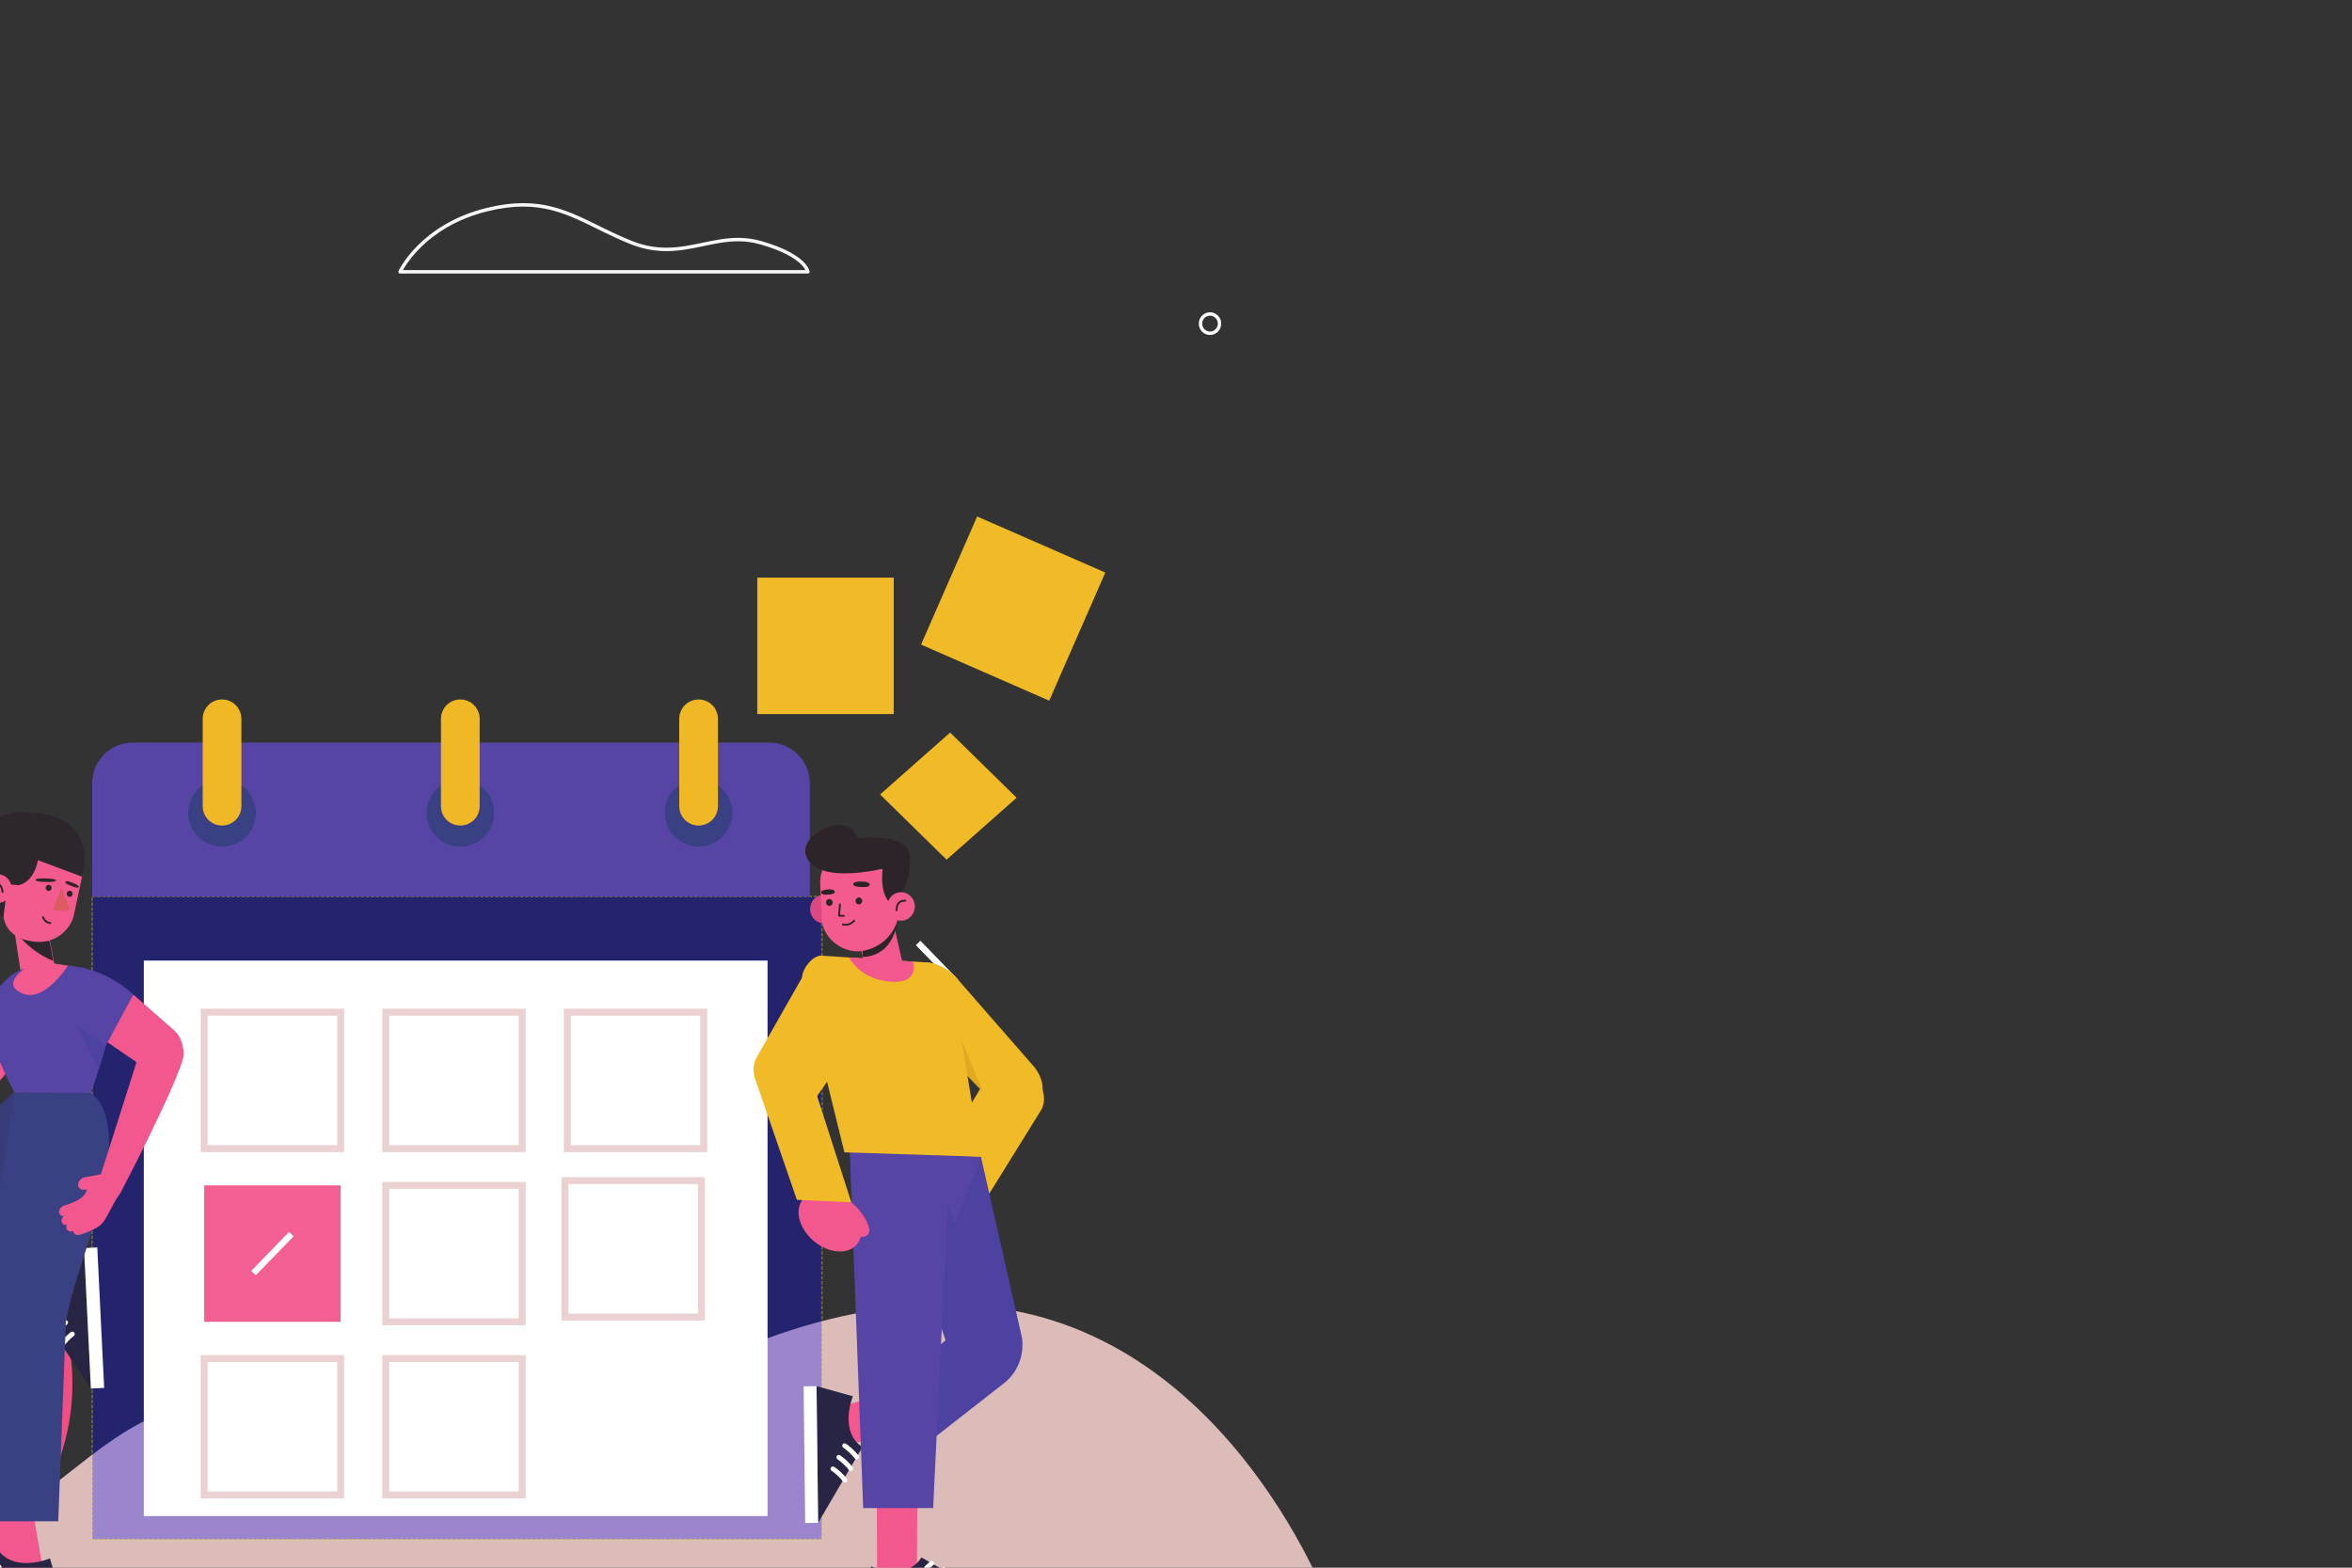 <?xml version="1.0" encoding="UTF-8" standalone="no"?>
<!-- Created with Inkscape (http://www.inkscape.org/) -->

<svg
   xmlns:dc="http://purl.org/dc/elements/1.1/"
   xmlns:cc="http://creativecommons.org/ns#"
   xmlns:rdf="http://www.w3.org/1999/02/22-rdf-syntax-ns#"
   xmlns:svg="http://www.w3.org/2000/svg"
   xmlns="http://www.w3.org/2000/svg"
   xmlns:sodipodi="http://sodipodi.sourceforge.net/DTD/sodipodi-0.dtd"
   xmlns:inkscape="http://www.inkscape.org/namespaces/inkscape"
   version="1.1"
   id="svg2"
   xml:space="preserve"
   width="1000"
   height="666.667"
   viewBox="0 0 1000 666.667"
   sodipodi:docname="2480286_2.svg"
   inkscape:version="0.92.3 (2405546, 2018-03-11)"><rect x="0" y="0" width="1000" height="666.667" fill="#333333" stroke="none"/><defs
     id="defs6"><clipPath
       clipPathUnits="userSpaceOnUse"
       id="clipPath96"><path
         d="m 5155.99,1491.52 c 0,-331.85 -269.02,-600.872 -600.88,-600.872 -331.86,0 -600.88,269.022 -600.88,600.872 0,331.87 269.02,600.89 600.88,600.89 331.86,0 600.88,-269.02 600.88,-600.89"
         id="path94"
         inkscape:connector-curvature="0" /></clipPath></defs><sodipodi:namedview
     pagecolor="#ffffff"
     bordercolor="#666666"
     borderopacity="1"
     objecttolerance="10"
     gridtolerance="10"
     guidetolerance="10"
     inkscape:pageopacity="0"
     inkscape:pageshadow="2"
     inkscape:window-width="1366"
     inkscape:window-height="717"
     id="namedview4"
     showgrid="false"
     showborder="false"
     inkscape:zoom="0.70799998"
     inkscape:cx="44.503241"
     inkscape:cy="129.26532"
     inkscape:window-x="0"
     inkscape:window-y="0"
     inkscape:window-maximized="1"
     inkscape:current-layer="g10" /><g
     id="g10"
     inkscape:groupmode="layer"
     inkscape:label="ink_ext_XXXXXX"
     transform="matrix(1.333,0,0,-1.333,0,666.667)"><path
       inkscape:connector-curvature="0"
       id="path32"
       style="fill:#f8f7f7;fill-opacity:1;fill-rule:nonzero;stroke:none;stroke-width:0.1"
       d="m 127.603,413.409 v -0.551 h 130.081 c 0.158,0 0.309,0.067 0.413,0.185 0.105,0.118 0.154,0.276 0.135,0.433 -0.012,0.122 -0.243,1.554 -2.295,3.439 -2.051,1.887 -5.901,4.241 -13.183,6.324 -2.545,0.728 -4.971,1.009 -7.316,1.009 -3.957,-10e-4 -7.681,-0.796 -11.412,-1.577 -3.732,-0.783 -7.472,-1.555 -11.478,-1.554 -3.382,10e-4 -6.956,0.545 -10.904,2.105 -6.462,2.553 -11.736,5.561 -17.109,7.951 -5.371,2.389 -10.853,4.153 -17.653,4.151 -3.48,0 -7.301,-0.46 -11.628,-1.522 -10.632,-2.608 -17.672,-7.633 -22.044,-12.012 -4.375,-4.379 -6.088,-8.108 -6.109,-8.151 -0.078,-0.171 -0.064,-0.369 0.038,-0.528 0.101,-0.158 0.276,-0.253 0.464,-0.253 v 0.551 l 0.501,-0.229 0.016,0.033 c 0.187,0.391 1.997,4.037 6.276,8.199 4.282,4.161 11.026,8.841 21.121,11.319 4.253,1.044 7.983,1.49 11.365,1.49 6.606,-10e-4 11.899,-1.698 17.204,-4.056 5.303,-2.356 10.606,-5.38 17.153,-7.969 4.078,-1.612 7.808,-2.183 11.309,-2.182 4.149,0 7.972,0.795 11.705,1.577 3.734,0.784 7.378,1.555 11.185,1.554 2.257,0 4.573,-0.269 7.013,-0.966 7.171,-2.05 10.862,-4.346 12.739,-6.075 0.939,-0.866 1.427,-1.588 1.681,-2.077 0.126,-0.245 0.195,-0.431 0.23,-0.548 l 0.033,-0.124 0.004,-0.021 0.19,0.032 -0.191,-0.023 10e-4,-0.009 0.19,0.032 -0.191,-0.023 0.547,0.066 v 0.552 H 127.603 v -0.552 l 0.501,-0.229 -0.501,0.229" /><path
       inkscape:connector-curvature="0"
       id="path16"
       style="fill:#dbbcb9;fill-opacity:1;fill-rule:nonzero;stroke:none;stroke-width:0.1"
       d="m -68.663,22.171 c 5.284,-0.605 10.118,-1.722 14.55,-3.206 l -0.004,0.008 0.192,-0.066 c 0.175,-0.059 0.348,-0.12 0.522,-0.181 26.405,-9.421 38.531,-7.653 48.913,-4.465 28.036,8.611 44.66,45.681 90.067,38.505 19.26,-3.043 34.756,-7.18 46.833,-15.6 l -0.016,0.036 0.252,-0.201 c 1.733,-1.215 3.421,-2.451 5.017,-3.724 23.618,-15.416 47.144,4.68 53.9,9.231 0.496,0.36 1.013,3.218 1.516,3.575 0.271,0.201 0.421,0.32 0.421,0.32 l 0.002,-0.025 c 29.592,20.857 76.66,41.984 122.035,36.797 77.965,-8.912 109.341,-97.333 109.341,-97.333 h -254.077 -20.735 -161.526 -35.641 -110.615 c 9.1,20.909 45.502,41.306 89.053,36.329"
       inkscape:export-xdpi="96"
       inkscape:export-ydpi="96" /><path
       inkscape:connector-curvature="0"
       id="path26"
       style="fill:#ffffff;fill-opacity:1;fill-rule:nonzero;stroke:none;stroke-width:0.1"
       d="m -67.679,265.373 h -0.544 c 0,-1.416 -0.565,-2.692 -1.478,-3.618 -0.914,-0.926 -2.168,-1.495 -3.558,-1.495 -1.39,0 -2.643,0.569 -3.557,1.495 -0.913,0.926 -1.477,2.202 -1.478,3.618 0.001,1.416 0.565,2.693 1.478,3.619 0.914,0.926 2.167,1.495 3.557,1.495 1.39,0 2.644,-0.569 3.558,-1.495 0.913,-0.926 1.478,-2.203 1.478,-3.619 h 0.544 0.545 c 0,1.709 -0.685,3.262 -1.792,4.384 -1.105,1.122 -2.641,1.819 -4.333,1.819 -1.691,0 -3.227,-0.697 -4.332,-1.819 -1.107,-1.122 -1.792,-2.675 -1.791,-4.384 -0.001,-1.708 0.684,-3.261 1.791,-4.382 1.105,-1.123 2.641,-1.82 4.332,-1.82 1.692,0 3.228,0.697 4.333,1.82 1.107,1.121 1.792,2.674 1.792,4.382 h -0.545"
       inkscape:export-xdpi="96"
       inkscape:export-ydpi="96" /><path
       inkscape:connector-curvature="0"
       id="path30"
       style="fill:#ffffff;fill-opacity:1;fill-rule:nonzero;stroke:none;stroke-width:0.1"
       d="m 388.975,396.882 h -0.544 c 0,-1.405 -1.122,-2.532 -2.492,-2.534 -1.369,0.002 -2.49,1.129 -2.491,2.534 0.001,1.405 1.122,2.532 2.491,2.534 1.37,-0.002 2.492,-1.129 2.492,-2.534 h 0.544 0.545 c -0.004,1.995 -1.597,3.622 -3.581,3.623 -1.983,-10e-4 -3.576,-1.628 -3.579,-3.623 0.003,-1.995 1.596,-3.622 3.579,-3.623 1.984,10e-4 3.577,1.628 3.581,3.623 h -0.545" /><path
       inkscape:connector-curvature="0"
       id="path66"
       style="fill:#ffffff;fill-opacity:1;fill-rule:nonzero;stroke:none;stroke-width:0.1"
       d="m 292.121,198.604 12.067,-12.437 1.448,1.405 -12.067,12.437"
       inkscape:export-xdpi="96"
       inkscape:export-ydpi="96" /><g
       id="g1053"
       transform="matrix(1,0,-0.241,1,-160.831,-92.595)"
       inkscape:export-xdpi="96"
       inkscape:export-ydpi="96"><g
         transform="rotate(-137.454,384.195,183.343)"
         id="g905"><path
           inkscape:connector-curvature="0"
           id="path152"
           style="fill:#f2578d;fill-opacity:1;fill-rule:nonzero;stroke:none;stroke-width:0.1"
           d="m 266.681,244.412 -13.331,-1.044 2.384,13.393 13.925,-1.173 -2.978,-11.176" /><g
           id="g898"><path
             d="m 277.902,245.06 c -3.92,-3.359 -9.82,-2.904 -13.179,1.016 -3.359,3.92 -2.904,9.82 1.016,13.178 3.92,3.359 9.82,2.904 13.179,-1.015 3.358,-3.92 2.904,-9.82 -1.016,-13.179"
             style="fill:#f2578d;fill-opacity:1;fill-rule:nonzero;stroke:none;stroke-width:0.1"
             id="path154"
             inkscape:connector-curvature="0" /><path
             d="m 272.303,261.485 c 0,0 -1.696,3.91 -5.654,1.014 -3.958,-2.896 -7.469,-8.825 -1.926,-16.423 l 7.58,15.409"
             style="fill:#f2578d;fill-opacity:1;fill-rule:nonzero;stroke:none;stroke-width:0.1"
             id="path156"
             inkscape:connector-curvature="0" /><path
             d="m 224.81,255.091 38.773,4.555 -0.123,-17.708 -36.059,-4.646 c -5.688,-1.103 -10.922,3.378 -10.71,9.169 0.165,4.503 3.634,8.19 8.119,8.63"
             style="fill:#f1ba27;fill-opacity:1;fill-rule:nonzero;stroke:none;stroke-width:0.1"
             id="path164"
             inkscape:connector-curvature="0" /></g></g><path
         d="m 533.94,280.167 17.61,-27.865 c 2.492,-4.467 1.104,-10.101 -3.177,-12.899 -4.491,-2.934 -10.508,-1.685 -13.461,2.793 l -19.413,26.77 c -2.822,4.28 -2.244,9.952 1.381,13.576 5.066,5.065 13.57,3.881 17.06,-2.375"
         style="fill:#f1ba27;fill-opacity:1;fill-rule:nonzero;stroke:none;stroke-width:0.1"
         id="path160"
         inkscape:connector-curvature="0" /><path
         d="m 528.429,251.017 1.039,15.254 3.783,-21.912 z"
         style="fill:#e1a822;fill-opacity:1;fill-rule:nonzero;stroke:none;stroke-width:0.1"
         id="path162"
         inkscape:connector-curvature="0" /></g><g
       id="g990"
       transform="translate(-4.494,-110.86)"
       inkscape:export-xdpi="96"
       inkscape:export-ydpi="96"><rect
         transform="scale(1,-1)"
         y="-324.977"
         x="33.887"
         height="205.129"
         width="232.776"
         id="rect967"
         style="opacity:0.292;fill:#0000ff;stroke:#ffff00;stroke-width:0.529;stroke-miterlimit:4;stroke-dasharray:1.058, 0.529;stroke-dashoffset:0;stroke-opacity:1" /><path
         d="m 93.599,228.481 h -0.544 c -4e-4,-2.085 -0.832,-3.967 -2.178,-5.332 -1.347,-1.364 -3.199,-2.205 -5.248,-2.205 -2.05,0 -3.902,0.841 -5.248,2.205 -1.345,1.365 -2.178,3.247 -2.178,5.332 0,2.086 0.832,3.969 2.178,5.334 1.347,1.364 3.198,2.205 5.248,2.205 2.05,0 3.902,-0.841 5.248,-2.205 1.346,-1.365 2.178,-3.248 2.178,-5.334 h 0.544 0.545 c 0,2.379 -0.952,4.538 -2.491,6.098 -1.539,1.561 -3.672,2.53 -6.024,2.53 -2.352,0 -4.485,-0.969 -6.023,-2.53 -1.54,-1.56 -2.492,-3.719 -2.491,-6.098 -4e-4,-2.378 0.952,-4.537 2.491,-6.097 1.538,-1.561 3.672,-2.529 6.023,-2.529 2.352,0 4.485,0.968 6.024,2.529 1.539,1.56 2.491,3.719 2.491,6.097 h -0.545"
         style="fill:#ffffff;fill-opacity:1;fill-rule:nonzero;stroke:none;stroke-width:0.1"
         id="path28"
         inkscape:connector-curvature="0" /><path
         d="M 50.366,127.339 H 249.308 V 304.54 H 50.366 Z"
         style="fill:#ffffff;fill-opacity:1;fill-rule:nonzero;stroke:none;stroke-width:0.082"
         id="path38"
         inkscape:connector-curvature="0" /><g
         id="g941"><path
           inkscape:connector-curvature="0"
           id="path60"
           style="fill:#ebd1d1;fill-opacity:1;fill-rule:nonzero;stroke:none;stroke-width:0.1"
           d="m 184.688,190.805 v -1.106 h 44.63 v 45.736 h -45.736 v -45.736 h 1.106 v 1.106 h 1.107 v 42.417 h 41.31 v -41.31 h -42.417 v -1.107 h 1.107 -1.107" /><g
           id="g922"
           transform="translate(-207.488,17.977)"><path
             d="M 470.279,343.122 V 307 H 241.375 v 36.122 c 0,7.175 5.818,12.993 12.993,12.993 h 202.918 c 7.176,0 12.993,-5.818 12.993,-12.993"
             style="fill:#5645a5;fill-opacity:1;fill-rule:nonzero;stroke:none;stroke-width:0.1"
             id="path40"
             inkscape:connector-curvature="0" /><path
             d="m 424.035,333.686 c 0,-5.947 4.82,-10.768 10.766,-10.768 5.948,0 10.768,4.821 10.768,10.768 0,5.946 -4.82,10.767 -10.768,10.767 -5.946,0 -10.766,-4.821 -10.766,-10.767"
             style="fill:#394084;fill-opacity:1;fill-rule:nonzero;stroke:none;stroke-width:0.1"
             id="path42"
             inkscape:connector-curvature="0" /><path
             d="m 434.801,329.642 v 0 c 3.41,0 6.172,2.763 6.172,6.171 v 27.877 c 0,3.408 -2.762,6.171 -6.172,6.171 -3.408,0 -6.17,-2.763 -6.17,-6.171 v -27.877 c 0,-3.408 2.762,-6.171 6.17,-6.171"
             style="fill:#f1b826;fill-opacity:1;fill-rule:nonzero;stroke:none;stroke-width:0.1"
             id="path44"
             inkscape:connector-curvature="0" /><path
             d="m 348.036,333.686 c 0,-5.947 4.821,-10.768 10.767,-10.768 5.947,0 10.768,4.821 10.768,10.768 0,5.946 -4.821,10.767 -10.768,10.767 -5.946,0 -10.767,-4.821 -10.767,-10.767"
             style="fill:#394084;fill-opacity:1;fill-rule:nonzero;stroke:none;stroke-width:0.1"
             id="path46"
             inkscape:connector-curvature="0" /><path
             d="m 358.803,329.642 v 0 c 3.409,0 6.172,2.763 6.172,6.171 v 27.877 c 0,3.408 -2.763,6.171 -6.172,6.171 -3.408,0 -6.171,-2.763 -6.171,-6.171 v -27.877 c 0,-3.408 2.763,-6.171 6.171,-6.171"
             style="fill:#f1b826;fill-opacity:1;fill-rule:nonzero;stroke:none;stroke-width:0.1"
             id="path48"
             inkscape:connector-curvature="0" /><path
             d="m 272.037,333.686 c 0,-5.947 4.821,-10.768 10.768,-10.768 5.947,0 10.767,4.821 10.767,10.768 0,5.946 -4.82,10.767 -10.767,10.767 -5.947,0 -10.768,-4.821 -10.768,-10.767"
             style="fill:#394084;fill-opacity:1;fill-rule:nonzero;stroke:none;stroke-width:0.1"
             id="path50"
             inkscape:connector-curvature="0" /><path
             d="m 282.805,329.642 v 0 c 3.408,0 6.171,2.763 6.171,6.171 v 27.877 c 0,3.408 -2.763,6.171 -6.171,6.171 -3.408,0 -6.171,-2.763 -6.171,-6.171 v -27.877 c 0,-3.408 2.763,-6.171 6.171,-6.171"
             style="fill:#f1b826;fill-opacity:1;fill-rule:nonzero;stroke:none;stroke-width:0.1"
             id="path52"
             inkscape:connector-curvature="0" /><path
             d="m 392.929,226.573 v -1.106 h 44.63 v 45.736 h -45.736 v -45.736 h 1.106 v 1.106 h 1.107 v 42.417 h 41.31 v -41.31 h -42.417 v -1.107 h 1.107 -1.107"
             style="fill:#ebd1d1;fill-opacity:1;fill-rule:nonzero;stroke:none;stroke-width:0.1"
             id="path54"
             inkscape:connector-curvature="0" /><path
             d="m 335.023,226.573 v -1.106 h 44.63 v 45.736 h -45.736 v -45.736 h 1.106 v 1.106 h 1.107 v 42.417 h 41.31 v -41.31 h -42.417 v -1.107 h 1.107 -1.107"
             style="fill:#ebd1d1;fill-opacity:1;fill-rule:nonzero;stroke:none;stroke-width:0.1"
             id="path56"
             inkscape:connector-curvature="0" /><path
             d="m 277.117,226.573 v -1.106 h 44.63 v 45.736 h -45.736 v -45.736 h 1.106 v 1.106 h 1.107 v 42.417 h 41.31 v -41.31 h -42.417 v -1.107 h 1.107 -1.107"
             style="fill:#ebd1d1;fill-opacity:1;fill-rule:nonzero;stroke:none;stroke-width:0.1"
             id="path58"
             inkscape:connector-curvature="0" /><path
             d="m 335.023,171.326 v -1.106 h 44.63 v 45.736 H 333.917 V 170.22 h 1.106 v 1.106 h 1.107 v 42.417 h 41.31 v -41.31 h -42.417 v -1.107 h 1.107 -1.107"
             style="fill:#ebd1d1;fill-opacity:1;fill-rule:nonzero;stroke:none;stroke-width:0.1"
             id="path62"
             inkscape:connector-curvature="0" /><path
             d="M 277.117,171.326 H 320.64 V 214.85 H 277.117 V 171.326"
             style="fill:#f35f92;fill-opacity:1;fill-rule:nonzero;stroke:none;stroke-width:0.1"
             id="path64"
             inkscape:connector-curvature="0" /><path
             d="m 304.188,200.009 -12.067,-12.437 1.448,-1.405 12.067,12.437"
             style="fill:#ffffff;fill-opacity:1;fill-rule:nonzero;stroke:none;stroke-width:0.1"
             id="path68"
             inkscape:connector-curvature="0" /><path
             d="m 335.023,116.079 v -1.106 h 44.63 v 45.736 h -45.736 v -45.736 h 1.106 v 1.106 h 1.107 v 42.417 h 41.31 v -41.31 h -42.417 v -1.107 h 1.107 -1.107"
             style="fill:#ebd1d1;fill-opacity:1;fill-rule:nonzero;stroke:none;stroke-width:0.1"
             id="path72"
             inkscape:connector-curvature="0" /><path
             d="m 277.117,116.079 v -1.106 h 44.63 v 45.736 h -45.736 v -45.736 h 1.106 v 1.106 h 1.107 v 42.417 h 41.31 v -41.31 h -42.417 v -1.107 h 1.107 -1.107"
             style="fill:#ebd1d1;fill-opacity:1;fill-rule:nonzero;stroke:none;stroke-width:0.1"
             id="path74"
             inkscape:connector-curvature="0" /></g></g></g><g
       id="g965"
       transform="translate(-504.009,-90.515)"
       inkscape:export-xdpi="96"
       inkscape:export-ydpi="96"><path
         d="m 392.929,116.079 v -1.106 h 44.63 v 45.736 h -45.736 v -45.736 h 1.106 v 1.106 h 1.107 v 42.417 h 41.31 v -41.31 h -42.417 v -1.107 h 1.107 -1.107"
         style="fill:#ebd1d1;fill-opacity:1;fill-rule:nonzero;stroke:none;stroke-width:0.1"
         id="path70"
         inkscape:connector-curvature="0" /><path
         d="m 466.351,214.731 h -21.18 v 13.949 h 21.18 v -13.949"
         style="fill:#f7911e;fill-opacity:1;fill-rule:nonzero;stroke:none;stroke-width:0.1"
         id="path76"
         inkscape:connector-curvature="0" /><path
         d="m 469.613,225.062 h -27.705 c -3.154,0 -5.712,2.558 -5.712,5.712 0,3.156 2.558,5.713 5.712,5.713 h 27.705 c 3.155,0 5.713,-2.557 5.713,-5.713 0,-3.154 -2.558,-5.712 -5.713,-5.712"
         style="fill:#f1b826;fill-opacity:1;fill-rule:nonzero;stroke:none;stroke-width:0.1"
         id="path78"
         inkscape:connector-curvature="0" /><path
         d="m 412.827,199.094 -11.942,-11.942 -8.422,8.423 11.941,11.942 8.423,-8.423"
         style="fill:#f7911e;fill-opacity:1;fill-rule:nonzero;stroke:none;stroke-width:0.1"
         id="path80"
         inkscape:connector-curvature="0" /><path
         d="m 408.17,208.011 -16.682,-16.683 c -1.682,-1.681 -4.407,-1.681 -6.089,0 -1.681,1.682 -1.681,4.407 0,6.089 l 16.683,16.682 c 1.68,1.681 4.407,1.681 6.088,0 1.681,-1.681 1.681,-4.408 0,-6.088"
         style="fill:#f1b826;fill-opacity:1;fill-rule:nonzero;stroke:none;stroke-width:0.1"
         id="path82"
         inkscape:connector-curvature="0" /><path
         d="m 527.1,149.152 c 0,-39.537 -32.051,-71.589 -71.589,-71.589 -39.538,0 -71.589,32.052 -71.589,71.589 0,39.538 32.051,71.589 71.589,71.589 39.538,0 71.589,-32.051 71.589,-71.589"
         style="fill:#f04f84;fill-opacity:1;fill-rule:nonzero;stroke:none;stroke-width:0.1"
         id="path84"
         inkscape:connector-curvature="0" /><path
         d="m 522.6,149.152 c 0,-37.41 -30.327,-67.737 -67.738,-67.737 -37.411,0 -67.738,30.327 -67.738,67.737 0,37.411 30.327,67.739 67.738,67.739 37.411,0 67.738,-30.328 67.738,-67.739"
         style="fill:#f35f92;fill-opacity:1;fill-rule:nonzero;stroke:none;stroke-width:0.1"
         id="path86"
         inkscape:connector-curvature="0" /><path
         d="m 515.599,149.152 c 0,-33.185 -26.902,-60.087 -60.088,-60.087 -33.186,0 -60.088,26.902 -60.088,60.087 0,33.187 26.902,60.089 60.088,60.089 33.186,0 60.088,-26.902 60.088,-60.089"
         style="fill:#f2f0f0;fill-opacity:1;fill-rule:nonzero;stroke:none;stroke-width:0.1"
         id="path88"
         inkscape:connector-curvature="0" /><g
         transform="scale(0.1)"
         id="g90"><g
           id="g92"
           clip-path="url(#clipPath96)"><path
             d="m 4591.57,891.73 -568.04,880.21 c 76.06,143.89 208.82,253.16 368.53,298.09 l 656.91,-920.88 C 4946.95,1002.27 4781.1,903.07 4591.57,891.73"
             style="fill:#fbfbfb;fill-opacity:1;fill-rule:nonzero;stroke:none"
             id="path98"
             inkscape:connector-curvature="0" /><path
             d="m 5088.28,1214.14 -566.21,877.38 c 10.93,0.59 21.96,0.89 33.04,0.89 22.57,0 44.82,-1.24 66.74,-3.66 l 519.74,-728.59 c -11.48,-51.47 -29.56,-100.46 -53.31,-146.02"
             style="fill:#fbfbfb;fill-opacity:1;fill-rule:nonzero;stroke:none"
             id="path100"
             inkscape:connector-curvature="0" /></g></g><path
         d="m 455.81,195.701 c -0.835,0 -1.511,0.677 -1.511,1.512 v 3.548 c 0,0.835 0.676,1.511 1.511,1.511 0.835,0 1.512,-0.676 1.512,-1.511 v -3.548 c 0,-0.835 -0.677,-1.512 -1.512,-1.512"
         style="fill:#5545a5;fill-opacity:1;fill-rule:nonzero;stroke:none;stroke-width:0.1"
         id="path102"
         inkscape:connector-curvature="0" /><path
         d="m 455.81,95.305 c -0.835,0 -1.511,0.676 -1.511,1.511 v 3.549 c 0,0.835 0.676,1.512 1.511,1.512 0.835,0 1.512,-0.677 1.512,-1.512 v -3.549 c 0,-0.835 -0.677,-1.511 -1.512,-1.511"
         style="fill:#5545a5;fill-opacity:1;fill-rule:nonzero;stroke:none;stroke-width:0.1"
         id="path104"
         inkscape:connector-curvature="0" /><path
         d="m 421.57,181.518 c -0.387,0 -0.773,0.147 -1.069,0.443 l -2.51,2.509 c -0.59,0.59 -0.59,1.548 0,2.138 0.591,0.591 1.547,0.591 2.138,0 l 2.509,-2.509 c 0.591,-0.59 0.591,-1.548 0,-2.138 -0.295,-0.296 -0.681,-0.443 -1.068,-0.443"
         style="fill:#5545a5;fill-opacity:1;fill-rule:nonzero;stroke:none;stroke-width:0.1"
         id="path106"
         inkscape:connector-curvature="0" /><path
         d="m 492.561,110.526 c -0.386,0 -0.773,0.148 -1.069,0.444 l -2.51,2.509 c -0.59,0.59 -0.59,1.548 0,2.138 0.591,0.591 1.547,0.591 2.138,0 l 2.51,-2.51 c 0.59,-0.589 0.59,-1.547 0,-2.137 -0.295,-0.296 -0.682,-0.444 -1.069,-0.444"
         style="fill:#5545a5;fill-opacity:1;fill-rule:nonzero;stroke:none;stroke-width:0.1"
         id="path108"
         inkscape:connector-curvature="0" /><path
         d="m 419.06,110.526 c -0.386,0 -0.773,0.148 -1.069,0.444 -0.59,0.59 -0.59,1.548 0,2.137 l 2.51,2.51 c 0.591,0.591 1.547,0.591 2.137,0 0.591,-0.59 0.591,-1.548 0,-2.138 l -2.509,-2.509 c -0.295,-0.296 -0.682,-0.444 -1.069,-0.444"
         style="fill:#5545a5;fill-opacity:1;fill-rule:nonzero;stroke:none;stroke-width:0.1"
         id="path110"
         inkscape:connector-curvature="0" /><path
         d="m 490.051,181.518 c -0.386,0 -0.773,0.147 -1.069,0.443 -0.59,0.59 -0.59,1.548 0,2.138 l 2.51,2.509 c 0.591,0.591 1.547,0.591 2.138,0 0.59,-0.59 0.59,-1.548 0,-2.138 l -2.51,-2.509 c -0.295,-0.296 -0.682,-0.443 -1.069,-0.443"
         style="fill:#5545a5;fill-opacity:1;fill-rule:nonzero;stroke:none;stroke-width:0.1"
         id="path112"
         inkscape:connector-curvature="0" /><path
         d="m 407.386,147.277 h -3.547 c -0.835,0 -1.512,0.677 -1.512,1.512 0,0.835 0.677,1.511 1.512,1.511 h 3.547 c 0.835,0 1.512,-0.676 1.512,-1.511 0,-0.835 -0.677,-1.512 -1.512,-1.512"
         style="fill:#5545a5;fill-opacity:1;fill-rule:nonzero;stroke:none;stroke-width:0.1"
         id="path114"
         inkscape:connector-curvature="0" /><path
         d="m 507.783,147.277 h -3.548 c -0.835,0 -1.512,0.677 -1.512,1.512 0,0.835 0.677,1.511 1.512,1.511 h 3.548 c 0.835,0 1.512,-0.676 1.512,-1.511 0,-0.835 -0.677,-1.512 -1.512,-1.512"
         style="fill:#5545a5;fill-opacity:1;fill-rule:nonzero;stroke:none;stroke-width:0.1"
         id="path116"
         inkscape:connector-curvature="0" /><path
         d="m 459.423,149.359 h -7.224 v 31.314 c 0,1.994 1.617,3.611 3.611,3.611 1.995,0 3.613,-1.617 3.613,-3.611 v -31.314"
         style="fill:#5545a5;fill-opacity:1;fill-rule:nonzero;stroke:none;stroke-width:0.1"
         id="path118"
         inkscape:connector-curvature="0" /><path
         d="m 464.095,149.359 c 0,-4.575 -3.71,-8.284 -8.285,-8.284 -4.575,0 -8.284,3.709 -8.284,8.284 0,4.576 3.709,8.285 8.284,8.285 4.575,0 8.285,-3.709 8.285,-8.285"
         style="fill:#394084;fill-opacity:1;fill-rule:nonzero;stroke:none;stroke-width:0.1"
         id="path120"
         inkscape:connector-curvature="0" /></g><path
       inkscape:connector-curvature="0"
       id="path122"
       style="fill:#4d41a1;fill-opacity:1;fill-rule:nonzero;stroke:none;stroke-width:0.1"
       d="m 312.876,131.099 13.084,-57.696 c 0.801,-5.5 -1.321,-11.022 -5.53,-14.388 l -39.061,-30.545 0.722,28.127 19.51,15.922 -20.232,60.168 31.507,-1.588"
       inkscape:export-xdpi="96"
       inkscape:export-ydpi="96" /><path
       inkscape:connector-curvature="0"
       id="path124"
       style="fill:#f2578d;fill-opacity:1;fill-rule:nonzero;stroke:none;stroke-width:0.1"
       d="m 272.845,39.864 20.58,5.197 -4.787,11.921 -22.449,-6.056 4.418,-9.555 2.239,-1.508"
       inkscape:export-xdpi="96"
       inkscape:export-ydpi="96" /><g
       id="g1037"
       transform="rotate(-37.601,297.037,1320.414)"
       inkscape:transform-center-x="-10.986123"
       inkscape:transform-center-y="-3.9949537"
       inkscape:export-xdpi="96"
       inkscape:export-ydpi="96"><g
         id="g1029"><path
           inkscape:connector-curvature="0"
           id="path126"
           style="fill:#282544;fill-opacity:1;fill-rule:nonzero;stroke:none;stroke-width:0.1"
           d="m 1049.514,302.342 c 0,0 3.178,-11.649 12.328,-10.998 l 3.529,-27.753 -27.002,34.24 11.145,4.511" /><path
           inkscape:connector-curvature="0"
           id="path128"
           style="fill:#ffffff;fill-opacity:1;fill-rule:nonzero;stroke:none;stroke-width:0.1"
           d="m 1062.137,261.04 -27.002,34.24 3.234,2.551 27.002,-34.24 -3.234,-2.551" /></g><path
         d="m 1062.534,288.43 c -0.054,0.017 -1.843,0.586 -4.598,0.587 -0.298,0 -0.608,-0.007 -0.927,-0.022 -0.415,-0.019 -0.736,-0.371 -0.717,-0.786 0.02,-0.415 0.372,-0.736 0.787,-0.716 0.295,0.014 0.581,0.02 0.857,0.02 1.273,0 2.321,-0.133 3.044,-0.264 0.361,-0.065 0.642,-0.13 0.828,-0.178 0.093,-0.024 0.163,-0.043 0.208,-0.056 l 0.048,-0.014 0.01,-0.003 c 0.395,-0.127 0.819,0.09 0.946,0.486 0.127,0.395 -0.091,0.819 -0.486,0.946"
         style="fill:#ffffff;fill-opacity:1;fill-rule:nonzero;stroke:none;stroke-width:0.1"
         id="path130"
         inkscape:connector-curvature="0" /><path
         d="m 1063.315,284.369 c -0.053,0.016 -1.844,0.586 -4.601,0.586 -0.297,0 -0.605,-0.006 -0.923,-0.021 -0.415,-0.019 -0.736,-0.371 -0.717,-0.786 0.02,-0.415 0.372,-0.736 0.787,-0.717 0.294,0.014 0.579,0.02 0.853,0.02 1.274,0 2.323,-0.132 3.047,-0.263 0.362,-0.066 0.642,-0.131 0.829,-0.178 0.094,-0.024 0.163,-0.044 0.208,-0.057 l 0.049,-0.014 0.01,-0.003 c 0.395,-0.127 0.818,0.091 0.945,0.487 0.127,0.395 -0.091,0.819 -0.487,0.945"
         style="fill:#ffffff;fill-opacity:1;fill-rule:nonzero;stroke:none;stroke-width:0.1"
         id="path132"
         inkscape:connector-curvature="0" /><path
         d="m 1064.098,280.306 c -0.054,0.017 -1.845,0.587 -4.603,0.588 -0.296,0 -0.604,-0.007 -0.922,-0.022 -0.415,-0.019 -0.736,-0.371 -0.716,-0.786 0.019,-0.415 0.371,-0.736 0.786,-0.716 0.294,0.013 0.578,0.019 0.852,0.019 1.275,0.001 2.324,-0.132 3.048,-0.263 0.362,-0.066 0.642,-0.131 0.829,-0.179 0.093,-0.024 0.163,-0.043 0.208,-0.056 l 0.049,-0.014 0.01,-0.003 c 0.396,-0.127 0.819,0.09 0.946,0.486 0.127,0.395 -0.09,0.819 -0.486,0.946"
         style="fill:#ffffff;fill-opacity:1;fill-rule:nonzero;stroke:none;stroke-width:0.1"
         id="path134"
         inkscape:connector-curvature="0" /></g><g
       id="g1017"
       transform="matrix(1,0,-0.086,1,-928.072,-277.391)"
       inkscape:export-xdpi="96"
       inkscape:export-ydpi="96"><g
         id="g1006"><path
           inkscape:connector-curvature="0"
           id="path136"
           style="fill:#f2578d;fill-opacity:1;fill-rule:nonzero;stroke:none;stroke-width:0.1"
           d="m 1244.307,276.404 1.904,20.862 -12.829,0.658 -1.91,-22.918 h 10.527 l 2.308,1.398" /><g
           id="g997"
           transform="translate(7.206,10.732)"><path
             d="m 1222.615,267.064 c 0,0 11.115,-4.718 16.27,2.87 l 23.977,-14.415 h -43.605 l 3.358,11.545"
             style="fill:#282544;fill-opacity:1;fill-rule:nonzero;stroke:none;stroke-width:0.1"
             id="path138"
             inkscape:connector-curvature="0" /><path
             d="m 1262.862,251.401 h -43.605 v 4.118 h 43.605 v -4.118"
             style="fill:#ffffff;fill-opacity:1;fill-rule:nonzero;stroke:none;stroke-width:0.1"
             id="path140"
             inkscape:connector-curvature="0" /><path
             d="m 1241.601,268.673 c -0.051,-0.036 -1.956,-1.324 -3.865,-3.988 -0.242,-0.338 -0.164,-0.808 0.173,-1.049 0.338,-0.242 0.808,-0.165 1.05,0.173 0.882,1.232 1.765,2.145 2.422,2.745 0.328,0.301 0.599,0.523 0.786,0.667 0.093,0.073 0.165,0.126 0.212,0.16 l 0.051,0.036 0.011,0.008 c 0.345,0.232 0.436,0.699 0.204,1.044 -0.232,0.344 -0.7,0.436 -1.044,0.203"
             style="fill:#ffffff;fill-opacity:1;fill-rule:nonzero;stroke:none;stroke-width:0.1"
             id="path142"
             inkscape:connector-curvature="0" /><path
             d="m 1245.275,266.772 c -0.051,-0.035 -1.956,-1.324 -3.865,-3.988 -0.242,-0.338 -0.165,-0.808 0.173,-1.05 0.338,-0.242 0.808,-0.164 1.05,0.174 0.882,1.232 1.765,2.145 2.421,2.746 0.329,0.3 0.6,0.522 0.787,0.667 0.093,0.072 0.165,0.125 0.212,0.159 l 0.051,0.037 0.011,0.008 c 0.345,0.232 0.436,0.699 0.204,1.044 -0.233,0.344 -0.7,0.435 -1.044,0.203"
             style="fill:#ffffff;fill-opacity:1;fill-rule:nonzero;stroke:none;stroke-width:0.1"
             id="path144"
             inkscape:connector-curvature="0" /><path
             d="m 1248.949,264.871 c -0.051,-0.035 -1.956,-1.324 -3.866,-3.988 -0.241,-0.338 -0.164,-0.807 0.174,-1.049 0.338,-0.242 0.807,-0.164 1.049,0.173 0.883,1.232 1.766,2.145 2.422,2.746 0.328,0.3 0.6,0.522 0.786,0.667 0.094,0.072 0.165,0.125 0.212,0.159 l 0.052,0.036 0.011,0.008 c 0.344,0.232 0.436,0.7 0.204,1.044 -0.233,0.345 -0.7,0.436 -1.044,0.204"
             style="fill:#ffffff;fill-opacity:1;fill-rule:nonzero;stroke:none;stroke-width:0.1"
             id="path146"
             inkscape:connector-curvature="0" /></g></g><path
         d="m 1234.767,418.108 -5.885,-121.684 h 22.323 l 16.258,121.287 -32.696,0.397"
         style="fill:#5645a5;fill-opacity:1;fill-rule:nonzero;stroke:none;stroke-width:0.1"
         id="path148"
         inkscape:connector-curvature="0" /></g><path
       inkscape:connector-curvature="0"
       id="path168"
       style="fill:#f1ba27;fill-opacity:1;fill-rule:nonzero;stroke:none;stroke-width:0.068"
       d="m 301.929,225.869 22.335,19.759 -21.219,20.798 -22.335,-19.759 21.219,-20.798"
       inkscape:export-xdpi="96"
       inkscape:export-ydpi="96" /><path
       inkscape:connector-curvature="0"
       id="path170"
       style="fill:#f1ba27;fill-opacity:1;fill-rule:nonzero;stroke:none;stroke-width:0.1"
       d="m 241.538,272.326 h 43.524 v 43.523 h -43.524 v -43.523"
       inkscape:export-xdpi="96"
       inkscape:export-ydpi="96" /><g
       id="g1060"
       transform="matrix(1,0,-0.333,1,-133.332,-97.098)"
       inkscape:export-xdpi="96"
       inkscape:export-ydpi="96"><path
         d="m 475.307,202.592 c 0,0 4.325,-0.348 3.619,4.595 -0.707,4.944 -4.353,10.938 -13.835,9.596 l 10.216,-14.191"
         style="fill:#f2578d;fill-opacity:1;fill-rule:nonzero;stroke:none;stroke-width:0.1"
         id="path166"
         inkscape:connector-curvature="0" /><path
         d="m 457.867,205.428 c -1.141,5.131 2.094,10.215 7.224,11.355 5.131,1.141 10.215,-2.094 11.355,-7.224 1.141,-5.131 -2.093,-10.215 -7.224,-11.356 -5.131,-1.141 -10.215,2.094 -11.355,7.225"
         style="fill:#f2578d;fill-opacity:1;fill-rule:nonzero;stroke:none;stroke-width:0.1"
         id="path172"
         inkscape:connector-curvature="0" /><path
         d="m 476.447,252.683 -0.427,-39.037 -17.101,0.803 -0.456,37.934 c -0.368,5.783 4.744,10.403 10.46,9.453 4.445,-0.737 7.66,-4.649 7.524,-9.153"
         style="fill:#f1ba27;fill-opacity:1;fill-rule:nonzero;stroke:none;stroke-width:0.1"
         id="path174"
         inkscape:connector-curvature="0" /><path
         d="m 498.41,269.029 -23.591,-23.024 c -3.85,-3.367 -9.649,-3.182 -13.277,0.424 -3.805,3.781 -3.835,9.927 -0.069,13.747 l 22.144,24.559 c 3.598,3.65 9.267,4.266 13.566,1.475 6.009,-3.902 6.62,-12.466 1.227,-17.181"
         style="fill:#f1ba27;fill-opacity:1;fill-rule:nonzero;stroke:none;stroke-width:0.1"
         id="path176"
         inkscape:connector-curvature="0" /><path
         d="m 483.071,254.059 9.743,9.508 -9.738,-25.752 z"
         style="fill:#e1a822;fill-opacity:1;fill-rule:nonzero;stroke:none;stroke-width:0.1"
         id="path180"
         inkscape:connector-curvature="0" /></g><g
       id="g1043"
       transform="matrix(1,0,-0.246,1,-158.339,-92.697)"
       inkscape:export-xdpi="96"
       inkscape:export-ydpi="96"><path
         d="m 526.267,223.796 v 0 l -13.529,-21.209 -2.827,21.744 16.356,-0.535"
         style="fill:#5645a5;fill-opacity:1;fill-rule:nonzero;stroke:none;stroke-width:0.1"
         id="path150"
         inkscape:connector-curvature="0" /><path
         d="m 524.736,285.74 -33.545,2.206 c -3.025,0.199 -8.418,-5.294 -8.101,-8.308 l -0.019,-54.429 43.196,-1.413 4.387,55.248 c 0.201,3.478 -2.441,6.468 -5.918,6.696"
         style="fill:#f1ba27;fill-opacity:1;fill-rule:nonzero;stroke:none;stroke-width:0.1"
         id="path178"
         inkscape:connector-curvature="0" /><path
         d="m 516.69,297.493 -0.206,-10.958 c -0.063,-3.849 -2.395,-5.859 -6.063,-5.753 -3.132,0.091 -6.543,1.674 -6.342,5.064 l 1.126,17.227 11.485,-5.58"
         style="fill:#f2578d;fill-opacity:1;fill-rule:nonzero;stroke:none;stroke-width:0.1"
         id="path184"
         inkscape:connector-curvature="0" /><path
         d="m 499.839,287.377 20.078,-1.32 c 0,0 0.635,-6.92 -8.294,-6.443 -10.048,0.537 -11.784,7.763 -11.784,7.763"
         style="fill:#f2578d;fill-opacity:1;fill-rule:nonzero;stroke:none;stroke-width:0.1"
         id="path208"
         inkscape:connector-curvature="0" /></g><path
       inkscape:connector-curvature="0"
       id="path186"
       style="fill:#2d2429;fill-opacity:1;fill-rule:nonzero;stroke:none;stroke-width:0.097"
       d="m 275.132,194.883 c 0,0 8.335,-0.586 10.743,9.517 0.759,3.182 -10.886,-1.107 -10.886,-1.107 l 0.144,-8.41"
       inkscape:export-xdpi="96"
       inkscape:export-ydpi="96" /><path
       inkscape:connector-curvature="0"
       id="path210"
       style="fill:#f2578d;fill-opacity:1;fill-rule:nonzero;stroke:none;stroke-width:0.1"
       d="M 18.821,82.962 -2.923,85.017 0.075,97.89 23.853,95.258 20.86,84.848 18.821,82.962"
       inkscape:export-xdpi="96"
       inkscape:export-ydpi="96" /><g
       id="g1094"
       transform="rotate(38.437,96.92,184.875)"
       inkscape:export-xdpi="96"
       inkscape:export-ydpi="96"><path
         d="m -21.217,167.637 c 0,0 -2.717,-12.123 -12.154,-11.885 l -2.32,-28.691 26.141,36.464 -11.667,4.112"
         style="fill:#282544;fill-opacity:1;fill-rule:nonzero;stroke:none;stroke-width:0.1"
         id="path212"
         inkscape:connector-curvature="0" /><path
         d="m -32.247,124.592 26.142,36.464 -3.445,2.47 -26.141,-36.464 3.444,-2.47"
         style="fill:#ffffff;fill-opacity:1;fill-rule:nonzero;stroke:none;stroke-width:0.1"
         id="path214"
         inkscape:connector-curvature="0" /><path
         d="m -33.405,151.275 0.013,0.005 c 0.187,0.067 2.17,0.739 5.087,0.738 v 0.001 c 0.428,-0.007 0.779,0.334 0.786,0.762 0.006,0.427 -0.335,0.779 -0.762,0.785 h -0.024 c -3.365,-0.001 -5.579,-0.819 -5.639,-0.84 -0.401,-0.149 -0.605,-0.595 -0.456,-0.995 0.149,-0.401 0.594,-0.605 0.995,-0.456"
         style="fill:#ffffff;fill-opacity:1;fill-rule:nonzero;stroke:none;stroke-width:0.1"
         id="path216"
         inkscape:connector-curvature="0" /><path
         d="m -34.017,147.063 0.013,0.005 c 0.187,0.067 2.171,0.74 5.093,0.74 h 0.003 v 0.659 l -0.019,-0.659 h 0.019 v 0.659 l -0.019,-0.659 c 0.427,-0.012 0.783,0.325 0.795,0.752 0.012,0.427 -0.324,0.783 -0.752,0.795 h -0.024 -0.003 c -3.37,-10e-4 -5.586,-0.82 -5.646,-0.841 -0.4,-0.149 -0.604,-0.595 -0.455,-0.995 0.149,-0.401 0.594,-0.605 0.995,-0.456"
         style="fill:#ffffff;fill-opacity:1;fill-rule:nonzero;stroke:none;stroke-width:0.1"
         id="path218"
         inkscape:connector-curvature="0" /><path
         d="m -34.63,142.851 0.014,0.005 c 0.187,0.067 2.171,0.74 5.092,0.74 h 0.003 v 0.659 l -0.018,-0.659 h 0.018 v 0.659 l -0.018,-0.659 c 0.427,-0.012 0.783,0.325 0.795,0.752 0.012,0.427 -0.325,0.783 -0.752,0.795 h -0.025 -0.003 c -3.369,-0.001 -5.585,-0.82 -5.645,-0.841 -0.401,-0.149 -0.605,-0.595 -0.456,-0.995 0.149,-0.401 0.595,-0.605 0.995,-0.456"
         style="fill:#ffffff;fill-opacity:1;fill-rule:nonzero;stroke:none;stroke-width:0.1"
         id="path220"
         inkscape:connector-curvature="0" /></g><path
       inkscape:connector-curvature="0"
       id="path222"
       style="fill:#373c79;fill-opacity:1;fill-rule:nonzero;stroke:none;stroke-width:0.085"
       d="m 6.874,154.088 c 0,0 -36.641,-34.659 -43.217,-41.492 -6.577,-6.834 -19.732,-20.501 -15.104,-25.422 4.629,-4.92 50.041,-11.953 50.041,-11.953 l -3.636,19.86 5.117,2.81 6.799,56.197"
       sodipodi:nodetypes="ccccccc"
       inkscape:export-xdpi="96"
       inkscape:export-ydpi="96" /><path
       inkscape:connector-curvature="0"
       id="path224"
       style="fill:#f2578d;fill-opacity:1;fill-rule:nonzero;stroke:none;stroke-width:0.1"
       d="m 1.228,-3.505 -4.034,21.465 13.2,0.676 4.04,-23.58 H 3.603 l -2.375,1.439"
       inkscape:export-xdpi="96"
       inkscape:export-ydpi="96" /><g
       id="g1087"
       transform="translate(55.752,-122.529)"
       inkscape:export-xdpi="96"
       inkscape:export-ydpi="96"><path
         d="m -39.822,125.497 c 0,0 -11.436,-4.854 -16.74,2.953 l -24.67,-14.831 h 44.866 l -3.456,11.878"
         style="fill:#282544;fill-opacity:1;fill-rule:nonzero;stroke:none;stroke-width:0.1"
         id="path226"
         inkscape:connector-curvature="0" /><path
         d="m -81.232,109.383 h 44.866 v 4.237 h -44.866 v -4.237"
         style="fill:#ffffff;fill-opacity:1;fill-rule:nonzero;stroke:none;stroke-width:0.1"
         id="path228"
         inkscape:connector-curvature="0" /><path
         d="m -60.221,125.869 0.011,-0.008 c 0.164,-0.113 1.871,-1.335 3.572,-3.713 0.249,-0.347 0.732,-0.427 1.08,-0.178 0.347,0.249 0.427,0.732 0.179,1.079 -1.965,2.742 -3.925,4.068 -3.978,4.104 -0.354,0.239 -0.835,0.145 -1.074,-0.21 -0.239,-0.354 -0.145,-0.835 0.21,-1.074"
         style="fill:#ffffff;fill-opacity:1;fill-rule:nonzero;stroke:none;stroke-width:0.1"
         id="path230"
         inkscape:connector-curvature="0" /><path
         d="m -64.001,123.913 0.012,-0.008 c 0.164,-0.113 1.869,-1.335 3.571,-3.713 0.249,-0.347 0.732,-0.427 1.08,-0.178 0.347,0.248 0.427,0.732 0.178,1.079 -1.964,2.742 -3.923,4.068 -3.976,4.104 -0.354,0.239 -0.835,0.145 -1.074,-0.21 -0.239,-0.354 -0.145,-0.835 0.209,-1.074"
         style="fill:#ffffff;fill-opacity:1;fill-rule:nonzero;stroke:none;stroke-width:0.1"
         id="path232"
         inkscape:connector-curvature="0" /><path
         d="m -67.781,121.958 0.012,-0.008 c 0.163,-0.113 1.869,-1.335 3.572,-3.713 0.249,-0.347 0.732,-0.427 1.079,-0.178 0.348,0.249 0.428,0.732 0.179,1.079 -1.966,2.742 -3.925,4.067 -3.977,4.104 -0.355,0.239 -0.835,0.145 -1.074,-0.21 -0.239,-0.354 -0.145,-0.835 0.209,-1.074"
         style="fill:#ffffff;fill-opacity:1;fill-rule:nonzero;stroke:none;stroke-width:0.1"
         id="path234"
         inkscape:connector-curvature="0" /></g><path
       inkscape:connector-curvature="0"
       id="path236"
       style="fill:#394084;fill-opacity:1;fill-rule:nonzero;stroke:none;stroke-width:0.1"
       d="m 4.65,151.567 -11.334,-72.815 c -0.407,-2.612 -0.559,-5.221 -0.454,-7.791 l 3.067,-56.158 H 18.567 l 2.425,63.333 c 1.875,11.649 7.539,24.694 10.947,38.899 0,0 8.074,26.351 -2.981,34.399 l -24.308,0.133"
       inkscape:export-xdpi="96"
       inkscape:export-ydpi="96" /><path
       inkscape:connector-curvature="0"
       id="path238"
       style="fill:#f2578d;fill-opacity:1;fill-rule:nonzero;stroke:none;stroke-width:0.1"
       d="m -17.614,157.411 -22.472,-32.378 5.883,-5.987 27.636,30.065 c 3.735,5.233 0.32,12.539 -6.091,13.026 -2.946,0.224 -3.294,-2.285 -4.956,-4.726"
       inkscape:export-xdpi="96"
       inkscape:export-ydpi="96" /><path
       inkscape:connector-curvature="0"
       id="path242"
       style="fill:#f1ba27;fill-opacity:1;fill-rule:nonzero;stroke:none;stroke-width:0.1"
       d="m 293.777,294.484 17.892,40.877 40.876,-17.891 -17.891,-40.877 -40.877,17.891"
       inkscape:export-xdpi="96"
       inkscape:export-ydpi="96" /><g
       id="g1077"
       transform="matrix(0.642,0.766,0.766,-0.642,-759.817,-111.325)"
       inkscape:export-xdpi="96"
       inkscape:export-ydpi="96"><path
         d="m 642.429,412.6 c -0.654,0.701 -1.698,1.027 -2.586,0.807 -1.209,-0.3 -1.691,-1.483 -1.042,-2.554 l 0.532,-0.877 c -1.188,-0.455 -3.639,-0.57 -8.126,3.962 -0.754,0.762 -1.995,0.943 -2.771,0.402 -0.606,-0.421 -0.749,-1.158 -0.422,-1.823 l 0.054,-0.091 c -0.624,0.204 -1.305,0.154 -1.798,-0.19 -0.606,-0.421 -0.749,-1.158 -0.423,-1.823 l 0.155,-0.258 c -0.307,-0.031 -0.6,-0.122 -0.844,-0.292 -0.606,-0.422 -0.749,-1.158 -0.423,-1.824 0.092,-0.186 0.22,-0.367 0.385,-0.533 l 0.176,-0.172 -0.082,-0.045 c -0.606,-0.421 -0.749,-1.158 -0.423,-1.824 0.092,-0.186 0.22,-0.366 0.385,-0.533 1.239,-1.251 2.466,-2.29 3.671,-3.126 l -0.004,-0.001 0.058,-0.037 c 0.569,-0.393 1.133,-0.734 1.691,-1.032 2.593,-1.506 8.141,-0.243 12.912,-1.012 l 3.724,7.028 -4.799,5.848"
         style="fill:#f2578d;fill-opacity:1;fill-rule:nonzero;stroke:none;stroke-width:0.1"
         id="path240"
         inkscape:connector-curvature="0" /><path
         d="m 643.039,411.857 -3.627,4.228 c -0.588,0.685 -1.649,0.687 -2.24,0.003 -0.39,-0.454 -0.469,-1.099 -0.198,-1.633 l 1.827,-3.602 c 0,0 -1.562,-4.9 2.16,-9.148 l 2.078,10.152"
         style="fill:#f2578d;fill-opacity:1;fill-rule:nonzero;stroke:none;stroke-width:0.1"
         id="path244"
         inkscape:connector-curvature="0" /></g><path
       inkscape:connector-curvature="0"
       id="path246"
       style="fill:#f2578d;fill-opacity:1;fill-rule:nonzero;stroke:none;stroke-width:0.1"
       d="M 8.098,164.895 -3.113,151.792 c -2.262,-2.645 -5.941,-3.582 -9.194,-2.344 -4.579,1.743 -7.529,3.596 -5.307,7.963 l 11.715,17.524 13.998,-10.041"
       inkscape:export-xdpi="96"
       inkscape:export-ydpi="96" /><path
       inkscape:connector-curvature="0"
       id="path250"
       style="fill:#f2578d;fill-opacity:1;fill-rule:nonzero;stroke:none;stroke-width:0.1"
       d="m 45.08,166.109 -13.877,-43.712 7.146,-2.96 c 0,0 16.1,30.569 19.815,42.235 1.951,6.126 -3.61,12.012 -9.852,10.473 -2.868,-0.706 -2.416,-3.197 -3.233,-6.036"
       inkscape:export-xdpi="96"
       inkscape:export-ydpi="96" /><g
       id="g1080"
       transform="rotate(-89.993,283.392,607.415)"
       inkscape:export-xdpi="96"
       inkscape:export-ydpi="96"><path
         d="m 766.273,350.815 c 0.232,-0.903 0.972,-1.667 1.833,-1.892 1.173,-0.306 2.135,0.48 2.078,1.698 l -0.047,0.997 c 1.227,-0.165 3.374,-1.206 5.1,-7.165 0.29,-1.002 1.265,-1.733 2.179,-1.633 0.713,0.079 1.179,0.642 1.209,1.362 l -0.004,0.103 c 0.439,-0.465 1.043,-0.739 1.625,-0.675 0.713,0.078 1.178,0.641 1.209,1.361 0.003,0.095 -10e-4,0.193 -0.013,0.292 0.277,-0.116 0.569,-0.174 0.857,-0.142 0.714,0.078 1.179,0.64 1.21,1.361 0.008,0.201 -0.017,0.416 -0.081,0.635 l -0.071,0.228 h 0.092 c 0.713,0.078 1.177,0.641 1.209,1.362 0.008,0.202 -0.018,0.416 -0.081,0.634 -0.476,1.645 -1.041,3.103 -1.682,4.377 h 0.004 l -0.031,0.059 c -0.305,0.6 -0.627,1.153 -0.966,1.667 -1.514,2.493 -6.841,3.995 -10.56,6.871 l -6.449,-4.271 1.38,-7.229"
         style="fill:#f2578d;fill-opacity:1;fill-rule:nonzero;stroke:none;stroke-width:0.1"
         id="path252"
         inkscape:connector-curvature="0" /></g><path
       inkscape:connector-curvature="0"
       id="path254"
       style="fill:#f2578d;fill-opacity:1;fill-rule:nonzero;stroke:none;stroke-width:0.1"
       d="m 42.522,182.848 12.962,-11.372 c 2.616,-2.295 3.508,-5.986 2.23,-9.223 -1.801,-4.557 -3.69,-7.484 -8.029,-5.208 l -17.378,11.931 10.215,13.872"
       inkscape:export-xdpi="96"
       inkscape:export-ydpi="96" /><path
       inkscape:connector-curvature="0"
       id="path262"
       style="fill:#f35b8f;fill-opacity:1;fill-rule:nonzero;stroke:none;stroke-width:0.1"
       d="m 13.692,184.354 v 0 c 3.374,0.503 4.572,2.763 4.069,6.138 l -3.751,19.34 -10.179,-1.63 2.84,-18.65 c 0.503,-3.374 3.646,-5.701 7.021,-5.198"
       inkscape:export-xdpi="96"
       inkscape:export-ydpi="96" /><path
       inkscape:connector-curvature="0"
       id="path264"
       style="fill:#2e262d;fill-opacity:1;fill-rule:nonzero;stroke:none;stroke-width:0.1"
       d="m 4.129,204.204 c 0,0 4.115,-7.132 12.866,-10.638 l -1.177,6.287 -13.491,4.417"
       sodipodi:nodetypes="cccc"
       inkscape:export-xdpi="96"
       inkscape:export-ydpi="96" /><g
       id="g1108"
       transform="translate(75.771,-122.364)"
       inkscape:export-xdpi="96"
       inkscape:export-ydpi="96"><g
         id="g1100"><path
           inkscape:connector-curvature="0"
           id="path248"
           style="fill:#4d41a1;fill-opacity:1;fill-rule:nonzero;stroke:none;stroke-width:0.1"
           d="m -58.768,296.028 c 0,0 -1.792,-8.843 -12.419,-16.867 l -16.385,15.471 13.259,14.776 15.545,-13.38" /><path
           inkscape:connector-curvature="0"
           id="path256"
           style="fill:#5645a5;fill-opacity:1;fill-rule:nonzero;stroke:none;stroke-width:0.1"
           d="m -54.131,314.43 c 0,0 11.096,-0.189 20.883,-9.219 l -8.828,-16.418 -17.357,6.021 5.302,19.616" /><path
           inkscape:connector-curvature="0"
           id="path258"
           style="fill:#5645a5;fill-opacity:1;fill-rule:nonzero;stroke:none;stroke-width:0.1"
           d="m -68.183,313.451 c 0,0 -10.774,-2.978 -10.81,-17.424 -0.02,-7.886 7.873,-22.097 7.873,-22.097 l 24.326,-0.133 c 0,0 3.571,9.91 5.71,18.866 2.139,8.956 -4.708,17.469 -13.047,21.767 l -14.052,-0.979" /><path
           inkscape:connector-curvature="0"
           id="path260"
           style="fill:#4d41a1;fill-opacity:1;fill-rule:nonzero;stroke:none;stroke-width:0.1"
           d="m -42.076,288.793 -9.546,6.846 7.363,-14.257 z" /></g><path
         d="m -61.026,315.532 6.895,-1.102 c 0,0 -7.244,-11.736 -14.374,-8.921 -8.221,3.247 2.68,9.417 2.68,9.417 l 4.799,0.606"
         style="fill:#f35b8f;fill-opacity:1;fill-rule:nonzero;stroke:none;stroke-width:0.1"
         id="path276"
         inkscape:connector-curvature="0" /></g><path
       inkscape:connector-curvature="0"
       id="path266"
       style="fill:#f35b8f;fill-opacity:1;fill-rule:nonzero;stroke:none;stroke-width:0.115"
       d="m 11.678,199.666 v 0 c -8.383,0.602 -11.3,5.596 -10.591,11.269 L 0.101,229.603 14.236,229.572 c 5.209,-0.374 12.377,-5.612 11.937,-9.137 l -2.467,-11.534 c -0.514,-4.122 -4.981,-9.741 -12.028,-9.235"
       sodipodi:nodetypes="cccccccc"
       inkscape:export-xdpi="96"
       inkscape:export-ydpi="96" /><path
       inkscape:connector-curvature="0"
       id="path268"
       style="fill:#dc5b63;fill-opacity:1;fill-rule:nonzero;stroke:none;stroke-width:0.1"
       d="m 19.583,216.996 2.438,-6.222 c 0.394,-0.642 -0.148,-1.419 -0.939,-1.344 l -4.189,0.391 2.69,7.175"
       inkscape:export-xdpi="96"
       inkscape:export-ydpi="96" /><path
       inkscape:connector-curvature="0"
       id="path270"
       style="fill:#2d2429;fill-opacity:1;fill-rule:nonzero;stroke:none;stroke-width:0.083"
       d="m 23.373,218.416 c 0,0 2.102,-0.792 1.696,-1.356 0,0 -0.29,-0.375 -2.108,0.339 -1.817,0.714 -2.207,1.006 -2.096,1.432 0.11,0.425 1.559,0.006 2.508,-0.414"
       inkscape:export-xdpi="96"
       inkscape:export-ydpi="96" /><path
       inkscape:connector-curvature="0"
       id="path272"
       style="fill:#2d2429;fill-opacity:1;fill-rule:nonzero;stroke:none;stroke-width:0.1"
       d="m 14.569,217.011 c -0.079,-0.539 0.282,-1.039 0.804,-1.116 0.523,-0.076 1.009,0.299 1.088,0.838 0.078,0.54 -0.282,1.039 -0.805,1.116 -0.522,0.077 -1.008,-0.298 -1.087,-0.838"
       inkscape:export-xdpi="96"
       inkscape:export-ydpi="96" /><path
       inkscape:connector-curvature="0"
       id="path274"
       style="fill:#2d2429;fill-opacity:1;fill-rule:nonzero;stroke:none;stroke-width:0.1"
       d="m 16.05,205.35 c -0.029,0 -0.469,0.002 -1.017,0.262 -0.548,0.257 -1.199,0.789 -1.595,1.792 -0.06,0.153 0.014,0.327 0.168,0.387 0.153,0.061 0.327,-0.013 0.388,-0.167 0.345,-0.862 0.861,-1.263 1.295,-1.472 0.217,-0.103 0.414,-0.155 0.554,-0.18 l 0.161,-0.022 0.039,-0.002 0.007,-0.001 c 0.165,0 0.299,-0.133 0.299,-0.298 0,-0.165 -0.134,-0.299 -0.299,-0.299"
       inkscape:export-xdpi="96"
       inkscape:export-ydpi="96" /><path
       inkscape:connector-curvature="0"
       id="path278"
       style="fill:#2e262d;fill-opacity:1;fill-rule:nonzero;stroke:none;stroke-width:0.1"
       d="m 5.919,217.71 c 5.382,1.375 6.141,8.013 6.141,8.013 l 14.113,-5.287 c 0,0 6.052,19.053 -15.772,20.404 -8.552,1.342 -14.015,-2.793 -16.899,-6.927 -2.746,-3.939 -3.016,-9.093 -1.096,-13.494 1.362,-3.121 4.863,-10.933 8.681,-12.926 l 1.317,10.549 c 0,0 -0.959,-0.244 0,0"
       sodipodi:nodetypes="ccccccccc"
       inkscape:export-xdpi="96"
       inkscape:export-ydpi="96" /><path
       inkscape:connector-curvature="0"
       id="path280"
       style="fill:#f35b8f;fill-opacity:1;fill-rule:nonzero;stroke:none;stroke-width:0.1"
       d="m -5.156,216.616 c 0.023,-2.53 2.03,-4.572 4.481,-4.56 2.451,0.012 4.419,2.073 4.396,4.603 -0.024,2.531 -2.029,4.573 -4.481,4.56 -2.452,-0.011 -4.42,-2.072 -4.396,-4.603"
       inkscape:export-xdpi="96"
       inkscape:export-ydpi="96" /><path
       inkscape:connector-curvature="0"
       id="path282"
       style="fill:#2d2429;fill-opacity:1;fill-rule:nonzero;stroke:none;stroke-width:0.1"
       d="m 0.506,215.542 -0.005,0.104 c -0.016,0.248 -0.097,0.892 -0.405,1.439 -0.317,0.546 -0.794,0.994 -1.751,1.002 -0.178,0 -0.373,-0.017 -0.588,-0.055 -0.164,-0.028 -0.32,0.081 -0.349,0.245 -0.028,0.164 0.081,0.32 0.245,0.349 0.246,0.043 0.476,0.063 0.692,0.063 0.668,0.002 1.202,-0.199 1.597,-0.507 0.595,-0.462 0.877,-1.125 1.02,-1.66 0.143,-0.537 0.147,-0.958 0.147,-0.974 0.002,-0.167 -0.132,-0.303 -0.299,-0.304 -0.166,-0.002 -0.302,0.132 -0.304,0.298"
       inkscape:export-xdpi="96"
       inkscape:export-ydpi="96" /><path
       inkscape:connector-curvature="0"
       id="path284"
       style="fill:#2e262d;fill-opacity:1;fill-rule:nonzero;stroke:none;stroke-width:0.1"
       d="m -20.693,229.918 c 0.395,-0.912 3.095,-9.221 3.361,-10.302 0.198,-0.804 0.51,-3.387 0.897,-4.021 1.733,-2.835 0.46,-4.396 1.75,-5.997 1.64,-2.035 0.559,16.625 3.339,16.156 6.036,-1.019 8.84,2.782 9.859,8.817 1.588,-4.967 1.19,7.78 -4.845,8.799 -6.034,1.019 -14.135,-1.458 -15.155,-7.493"
       sodipodi:nodetypes="cssscccc"
       inkscape:export-xdpi="96"
       inkscape:export-ydpi="96" /><path
       inkscape:connector-curvature="0"
       id="path286"
       style="fill:#281f2a;fill-opacity:1;fill-rule:nonzero;stroke:none;stroke-width:0.1"
       d="m -185.55,-13.757 h 636.236 v 0.757 h -636.236 z"
       inkscape:export-xdpi="96"
       inkscape:export-ydpi="96" /><g
       id="g1073"
       transform="matrix(-1,0,0,1,707.14,-119.843)"
       inkscape:export-xdpi="96"
       inkscape:export-ydpi="96"><path
         d="m 439.869,330.359 c -0.216,-2.525 1.591,-4.749 4.036,-4.969 2.445,-0.219 4.601,1.649 4.816,4.174 0.216,2.524 -1.592,4.748 -4.036,4.968 -2.444,0.22 -4.601,-1.649 -4.816,-4.173"
         style="fill:#dc4881;fill-opacity:1;fill-rule:nonzero;stroke:none;stroke-width:0.1"
         id="path182"
         inkscape:connector-curvature="0" /><path
         d="m 433.192,316.46 v 0 c 6.258,-0.131 11.517,4.866 11.798,10.139 l 0.528,11.035 c 0.353,6.609 -4.435,12.31 -10.821,12.883 -6.537,0.588 -13.448,-4.306 -14.024,-11.057 l -0.308,-8.604 c -0.286,-7.746 5.349,-13.724 12.827,-14.396"
         style="fill:#f35b8f;fill-opacity:1;fill-rule:nonzero;stroke:none;stroke-width:0.1"
         id="path188"
         inkscape:connector-curvature="0" /><path
         d="m 438.932,331.411 0.267,-3.291 -1.231,-0.025 c -0.165,-0.003 -0.296,-0.139 -0.293,-0.304 0,-0.165 0.14,-0.296 0.305,-0.293 l 1.548,0.031 0.216,0.098 0.076,0.225 -0.292,3.607 c -0.014,0.164 -0.158,0.287 -0.322,0.274 -0.165,-0.014 -0.287,-0.158 -0.274,-0.322"
         style="fill:#2d2429;fill-opacity:1;fill-rule:nonzero;stroke:none;stroke-width:0.1"
         id="path190"
         inkscape:connector-curvature="0" /><path
         d="m 432.443,338.742 c 0,0 2.567,0.171 2.574,-0.907 0,0 -0.016,-0.729 -2.255,-0.834 -2.239,-0.105 -2.817,0.075 -3.009,0.763 -0.192,0.689 1.487,0.993 2.69,0.978"
         style="fill:#2d2429;fill-opacity:1;fill-rule:nonzero;stroke:none;stroke-width:0.1"
         id="path192"
         inkscape:connector-curvature="0" /><path
         d="m 443.154,336.211 c 0,0 -2.112,0.263 -2.303,-0.746 0,0 -0.113,-0.683 1.737,-0.871 1.85,-0.187 2.457,0.045 2.642,0.595 0.209,0.623 -1.071,0.988 -2.076,1.022"
         style="fill:#2d2429;fill-opacity:1;fill-rule:nonzero;stroke:none;stroke-width:0.1"
         id="path194"
         inkscape:connector-curvature="0" /><path
         d="m 441.539,332.11 c -0.03,-0.613 0.426,-1.135 1.02,-1.165 0.593,-0.031 1.099,0.441 1.13,1.054 0.03,0.613 -0.426,1.135 -1.02,1.165 -0.594,0.031 -1.1,-0.441 -1.13,-1.054"
         style="fill:#2d2429;fill-opacity:1;fill-rule:nonzero;stroke:none;stroke-width:0.1"
         id="path196"
         inkscape:connector-curvature="0" /><path
         d="m 432.118,332.602 c -0.031,-0.613 0.426,-1.135 1.019,-1.166 0.594,-0.03 1.1,0.442 1.131,1.055 0.03,0.613 -0.427,1.134 -1.02,1.165 -0.594,0.031 -1.1,-0.441 -1.13,-1.054"
         style="fill:#2d2429;fill-opacity:1;fill-rule:nonzero;stroke:none;stroke-width:0.1"
         id="path198"
         inkscape:connector-curvature="0" /><path
         d="m 434.427,326.143 c 0.04,-0.102 0.071,-0.13 0.119,-0.193 0.162,-0.195 0.496,-0.507 0.99,-0.786 0.492,-0.277 1.142,-0.514 1.904,-0.514 0.298,0 0.613,0.037 0.939,0.121 0.16,0.041 0.256,0.203 0.215,0.363 -0.041,0.16 -0.204,0.256 -0.364,0.215 -0.277,-0.071 -0.54,-0.101 -0.79,-0.101 -0.727,-10e-4 -1.343,0.259 -1.785,0.541 -0.22,0.14 -0.396,0.285 -0.515,0.4 l -0.133,0.14 -0.027,0.035 -0.01,-0.004 0.01,0.004 h -10e-4 l -0.01,-0.004 0.01,0.004 -0.169,-0.092 0.182,0.061 -0.013,0.031 -0.169,-0.092 0.182,0.061 c -0.053,0.156 -0.222,0.241 -0.378,0.188 -0.157,-0.052 -0.241,-0.221 -0.189,-0.378"
         style="fill:#2d2429;fill-opacity:1;fill-rule:nonzero;stroke:none;stroke-width:0.1"
         id="path200"
         inkscape:connector-curvature="0" /><path
         d="m 443.69,355.877 c -2.398,1.032 -8.515,2.165 -9.865,-3.244 -6.088,0.464 -15.775,0.351 -16.748,-4.927 -1.43,-7.754 4.074,-15.439 4.074,-15.439 l 1.549,-0.788 c 0,0 3.932,2.05 2.916,11.326 0,0 14.07,-3.392 20.67,0.178 6.6,3.57 4.603,9.798 -2.596,12.894"
         style="fill:#2d2429;fill-opacity:1;fill-rule:nonzero;stroke:none;stroke-width:0.1"
         id="path202"
         inkscape:connector-curvature="0" /><path
         d="m 415.366,331.183 c -0.213,-2.5 1.576,-4.703 3.997,-4.92 2.421,-0.218 4.556,1.633 4.769,4.132 0.213,2.5 -1.576,4.703 -3.997,4.921 -2.421,0.217 -4.556,-1.633 -4.769,-4.133"
         style="fill:#f35b8f;fill-opacity:1;fill-rule:nonzero;stroke:none;stroke-width:0.1"
         id="path204"
         inkscape:connector-curvature="0" /><path
         d="m 421.45,329.543 c 10e-4,0.007 0.01,0.093 0.01,0.233 0,0.371 -0.045,1.122 -0.416,1.821 -0.364,0.702 -1.124,1.331 -2.374,1.321 -0.11,0 -0.224,-0.005 -0.342,-0.014 -0.164,-0.013 -0.287,-0.157 -0.274,-0.321 0.013,-0.165 0.157,-0.288 0.321,-0.275 0.103,0.009 0.201,0.013 0.295,0.013 1.057,-0.01 1.542,-0.459 1.847,-1.006 0.298,-0.551 0.347,-1.221 0.345,-1.539 v -0.139 -0.043 c -0.014,-0.165 0.108,-0.309 0.272,-0.323 0.164,-0.014 0.309,0.107 0.323,0.272"
         style="fill:#2d2429;fill-opacity:1;fill-rule:nonzero;stroke:none;stroke-width:0.1"
         id="path206"
         inkscape:connector-curvature="0" /></g><path
       inkscape:connector-curvature="0"
       id="path272-3"
       style="fill:#2d2429;fill-opacity:1;fill-rule:nonzero;stroke:none;stroke-width:0.1"
       d="m 21.268,215.123 c -0.079,-0.539 0.282,-1.039 0.804,-1.116 0.523,-0.076 1.009,0.299 1.088,0.838 0.078,0.54 -0.282,1.039 -0.805,1.116 -0.522,0.077 -1.008,-0.298 -1.087,-0.838"
       inkscape:export-xdpi="96"
       inkscape:export-ydpi="96" /><path
       inkscape:connector-curvature="0"
       id="path270-6"
       style="fill:#2d2429;fill-opacity:1;fill-rule:nonzero;stroke:none;stroke-width:0.1"
       d="m 14.792,219.878 c 0,0 3.2,-0.045 3.082,-0.722 0,0 -0.104,-0.456 -2.892,-0.39 -2.787,0.067 -3.482,0.214 -3.639,0.659 -0.158,0.444 1.959,0.534 3.448,0.453"
       inkscape:export-xdpi="96"
       inkscape:export-ydpi="96" /></g></svg>